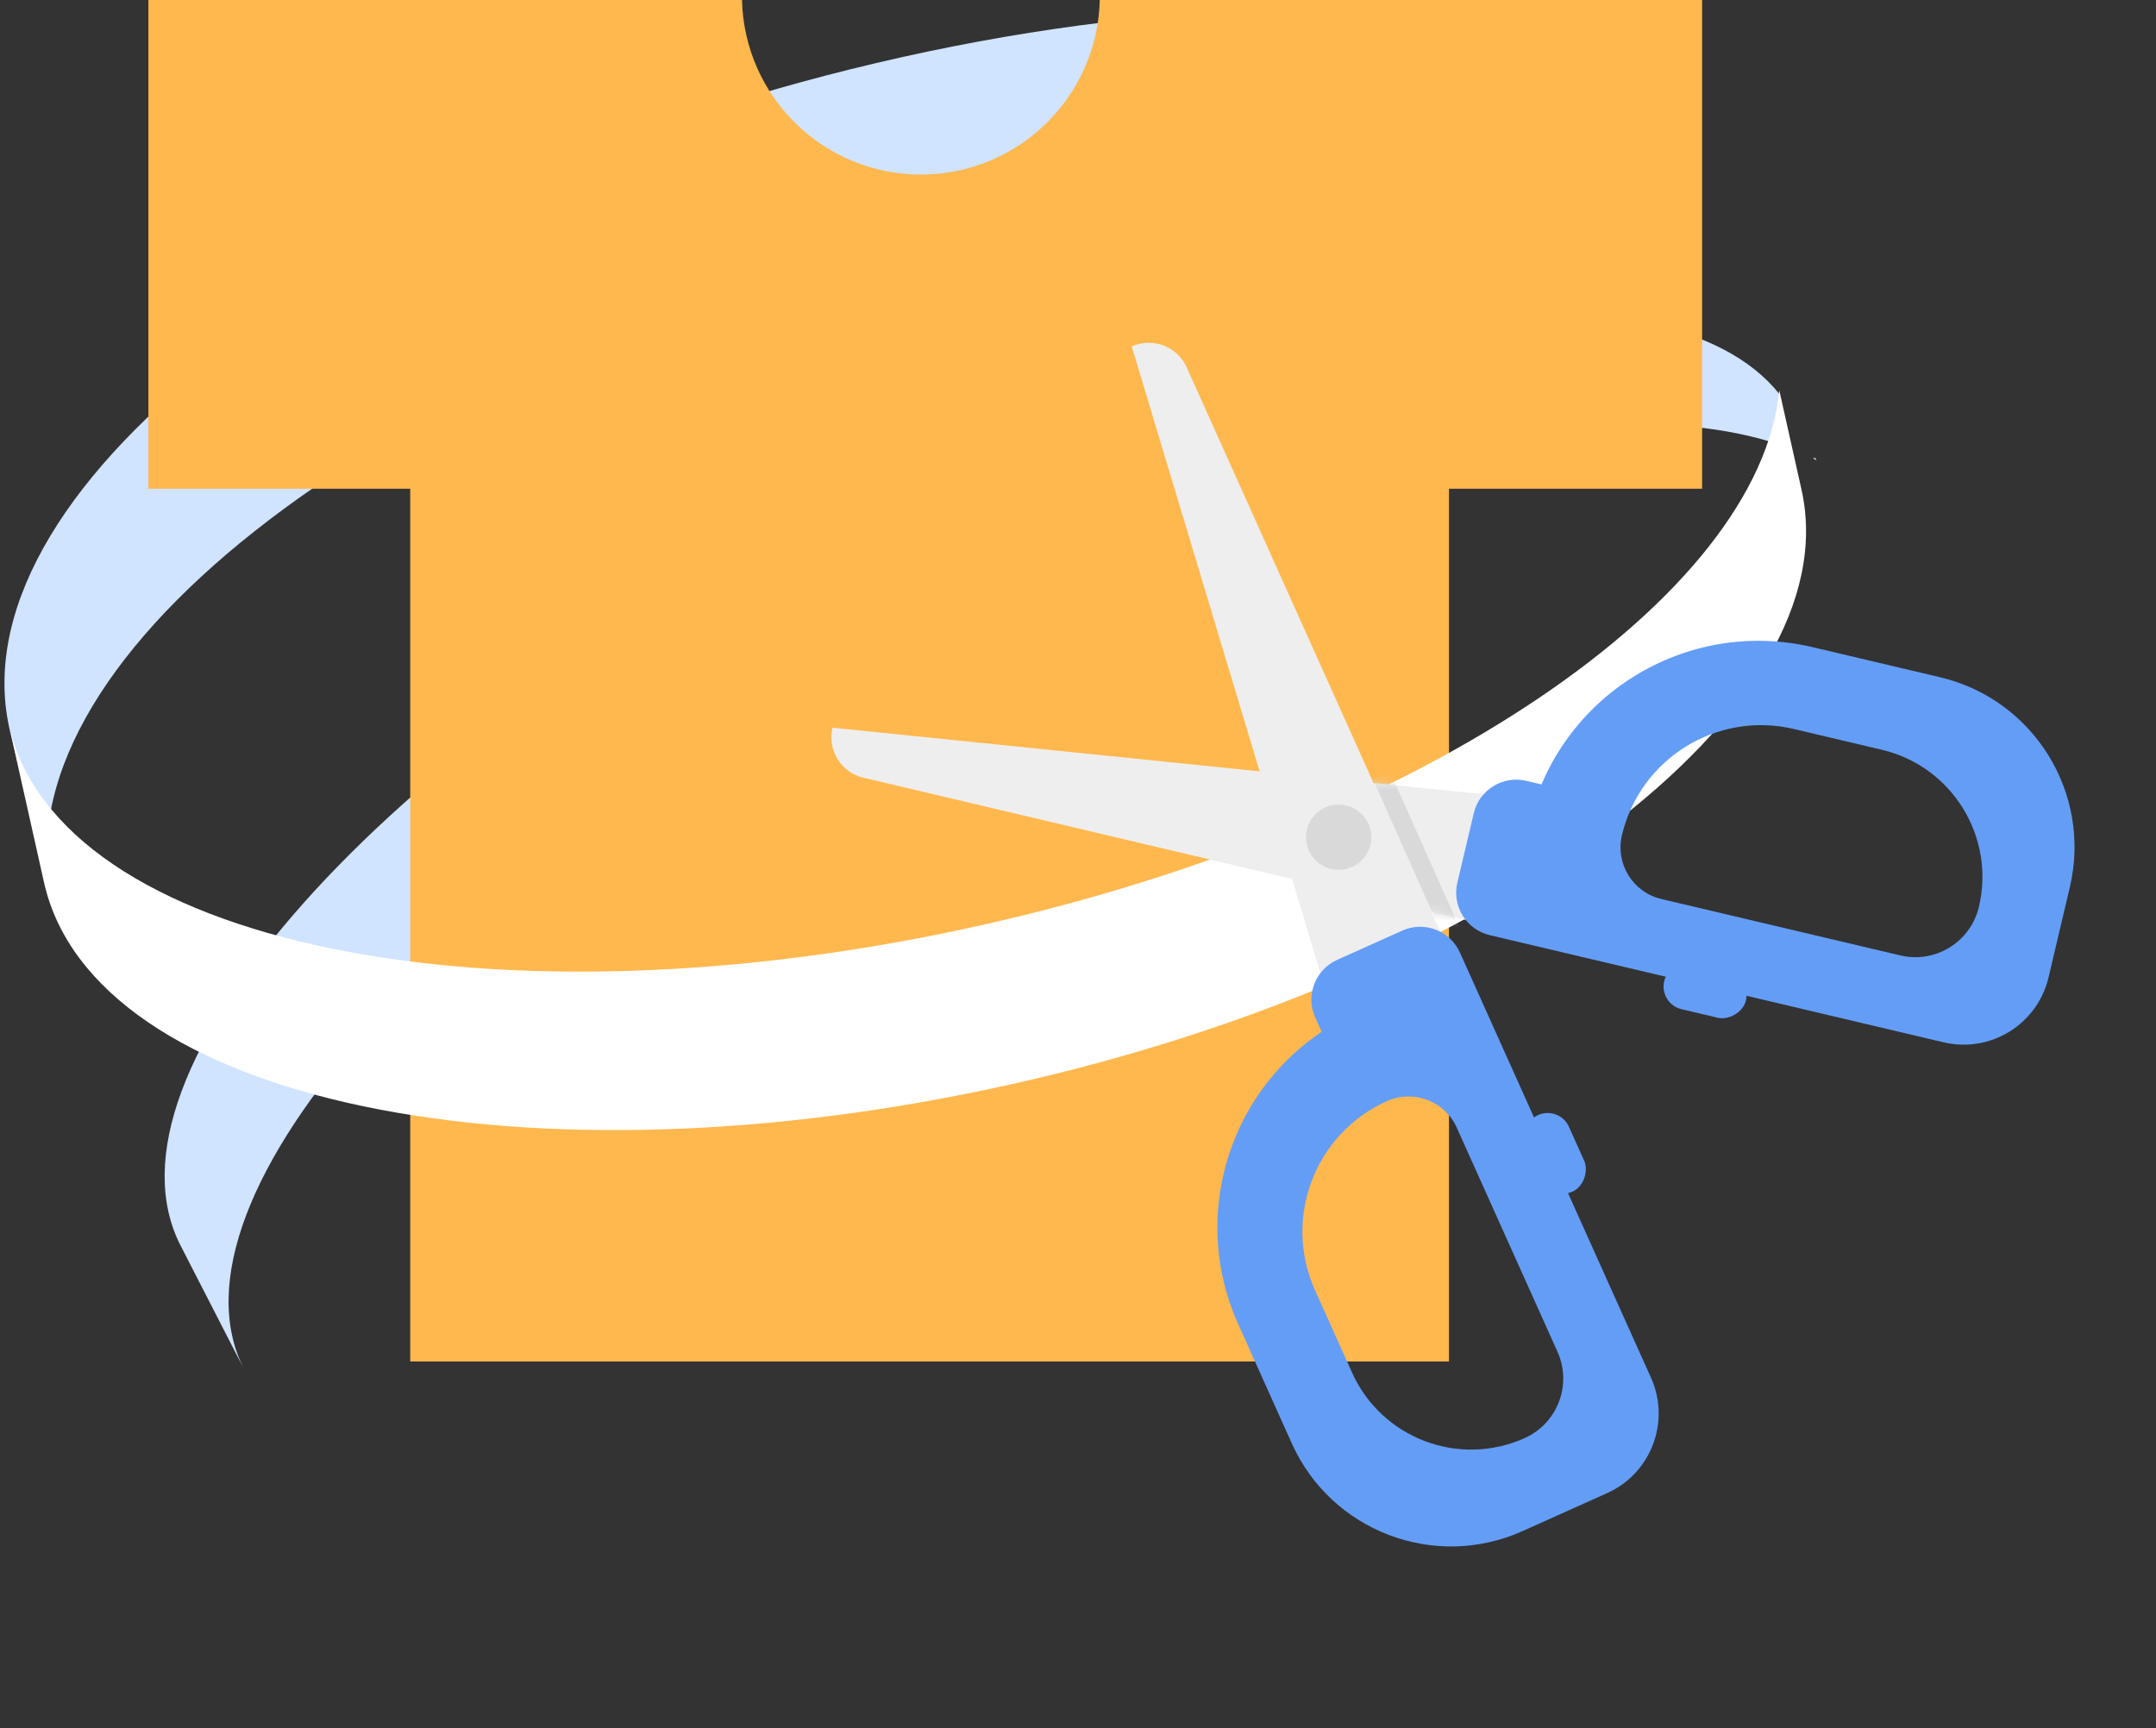 <svg width="247" height="198" viewBox="0 0 247 198" fill="none" xmlns="http://www.w3.org/2000/svg">
<rect x="0" y="0" width="247" height="198" fill="#333333" stroke="none"/>
<path fill-rule="evenodd" clip-rule="evenodd" d="M103.654 72.831C51.706 99.487 17.828 137.144 27.986 156.94L20.719 142.778L20.692 142.727C10.534 122.931 43.692 85.643 94.753 59.441C143.365 34.497 190.678 28.594 203.87 45.168L203.798 45.183L205.153 51.405C185.276 43.773 144.971 51.63 103.654 72.831ZM207.696 52.522C207.835 52.592 207.972 52.662 208.109 52.734L207.97 52.462L207.696 52.522Z" fill="#D0E3FF"/>
<path fill-rule="evenodd" clip-rule="evenodd" d="M143 1.197C128.737 1.798 113.293 3.998 97.437 7.936C37.549 22.812 -5.535 56.871 1.206 84.008L1.236 84.126L6.046 103.492C-0.695 76.356 42.39 42.297 102.278 27.421C116.356 23.924 130.109 21.798 143 20.945V1.197Z" fill="#D0E3FF"/>
<path fill-rule="evenodd" clip-rule="evenodd" d="M17 0H85.006C85.272 11.091 94.345 20 105.5 20C116.655 20 125.729 11.091 125.994 0H195V56H166V156H47V56H17V0Z" fill="#FFB84E"/>
<path fill-rule="evenodd" clip-rule="evenodd" d="M1.015 83.1L5.046 101.122L5.046 101.122L5.046 101.122C10.681 126.315 60.32 136.657 115.918 124.221C171.517 111.786 212.02 81.282 206.385 56.089C206.376 56.047 206.366 56.005 206.357 55.964L203.841 44.716C201.558 68.336 163.253 94.64 112.417 106.011C56.567 118.502 6.723 108.244 1.015 83.1Z" fill="white"/>
<path d="M95.371 83.381C94.766 85.941 96.351 88.505 98.91 89.11L170.218 105.947L173.657 91.383L95.371 83.381Z" fill="#EEEEEE"/>
<mask id="mask0_44_56" style="mask-type:alpha" maskUnits="userSpaceOnUse" x="95" y="83" width="79" height="23">
<path d="M95.371 83.381C94.766 85.94 96.351 88.505 98.91 89.109L170.218 105.947L173.657 91.382L95.371 83.381Z" fill="#EEEEEE"/>
</mask>
<g mask="url(#mask0_44_56)">
<path d="M157.302 89.322L165.174 106.986L167.127 106.116L159.255 88.452L157.302 89.322Z" fill="#D9D9D9"/>
</g>
<path fill-rule="evenodd" clip-rule="evenodd" d="M174.351 97.746C173.082 103.121 176.41 108.507 181.785 109.777L222.658 119.428C228.033 120.697 233.419 117.368 234.688 111.993L237.128 101.659C239.667 90.909 233.01 80.136 222.26 77.598L207.664 74.152C193.152 70.725 178.609 79.712 175.182 94.225L174.351 97.746ZM185.815 95.708C185.045 98.969 187.064 102.237 190.325 103.007L217.711 109.473C221.732 110.423 225.762 107.932 226.712 103.91C228.611 95.867 223.63 87.806 215.587 85.907L205.521 83.53C196.717 81.451 187.894 86.904 185.815 95.708Z" fill="#649DF6"/>
<rect x="190.042" y="115.021" width="5.345" height="9.62" rx="2.672" transform="rotate(-76.714 190.042 115.021)" fill="#649DF6"/>
<path d="M170.677 107.154C167.99 106.519 166.325 103.826 166.96 101.139L168.838 93.186C169.472 90.498 172.166 88.834 174.853 89.469L180.725 90.855C183.413 91.49 185.077 94.183 184.442 96.871L181.416 109.689L170.677 107.154Z" fill="#649DF6"/>
<path d="M129.657 39.696C132.056 38.618 134.874 39.689 135.952 42.088L165.982 108.92L152.332 115.053L129.657 39.696Z" fill="#EEEEEE"/>
<path fill-rule="evenodd" clip-rule="evenodd" d="M158.712 114.53C163.749 112.267 169.668 114.515 171.932 119.553L189.144 157.86C191.408 162.898 189.159 168.817 184.121 171.08L174.436 175.432C164.36 179.96 152.523 175.462 147.995 165.387L141.849 151.707C135.737 138.106 141.809 122.125 155.411 116.013L158.712 114.53ZM158.88 126.173C161.936 124.8 165.527 126.164 166.9 129.22L178.433 154.886C180.127 158.656 178.444 163.084 174.675 164.778C167.136 168.166 158.279 164.8 154.891 157.261L150.652 147.828C146.945 139.576 150.628 129.881 158.88 126.173Z" fill="#649DF6"/>
<rect width="5.345" height="9.62" rx="2.672" transform="matrix(-0.912 0.41 0.41 0.912 178.644 126.667)" fill="#649DF6"/>
<path d="M167.253 109.142C166.122 106.623 163.162 105.499 160.643 106.631L153.19 109.98C150.671 111.112 149.547 114.071 150.678 116.59L153.151 122.094C154.283 124.612 157.242 125.737 159.761 124.605L171.776 119.207L167.253 109.142Z" fill="#649DF6"/>
<circle cx="153.363" cy="95.927" r="3.741" transform="rotate(-76.714 153.363 95.927)" fill="#D9D9D9"/>
</svg>
